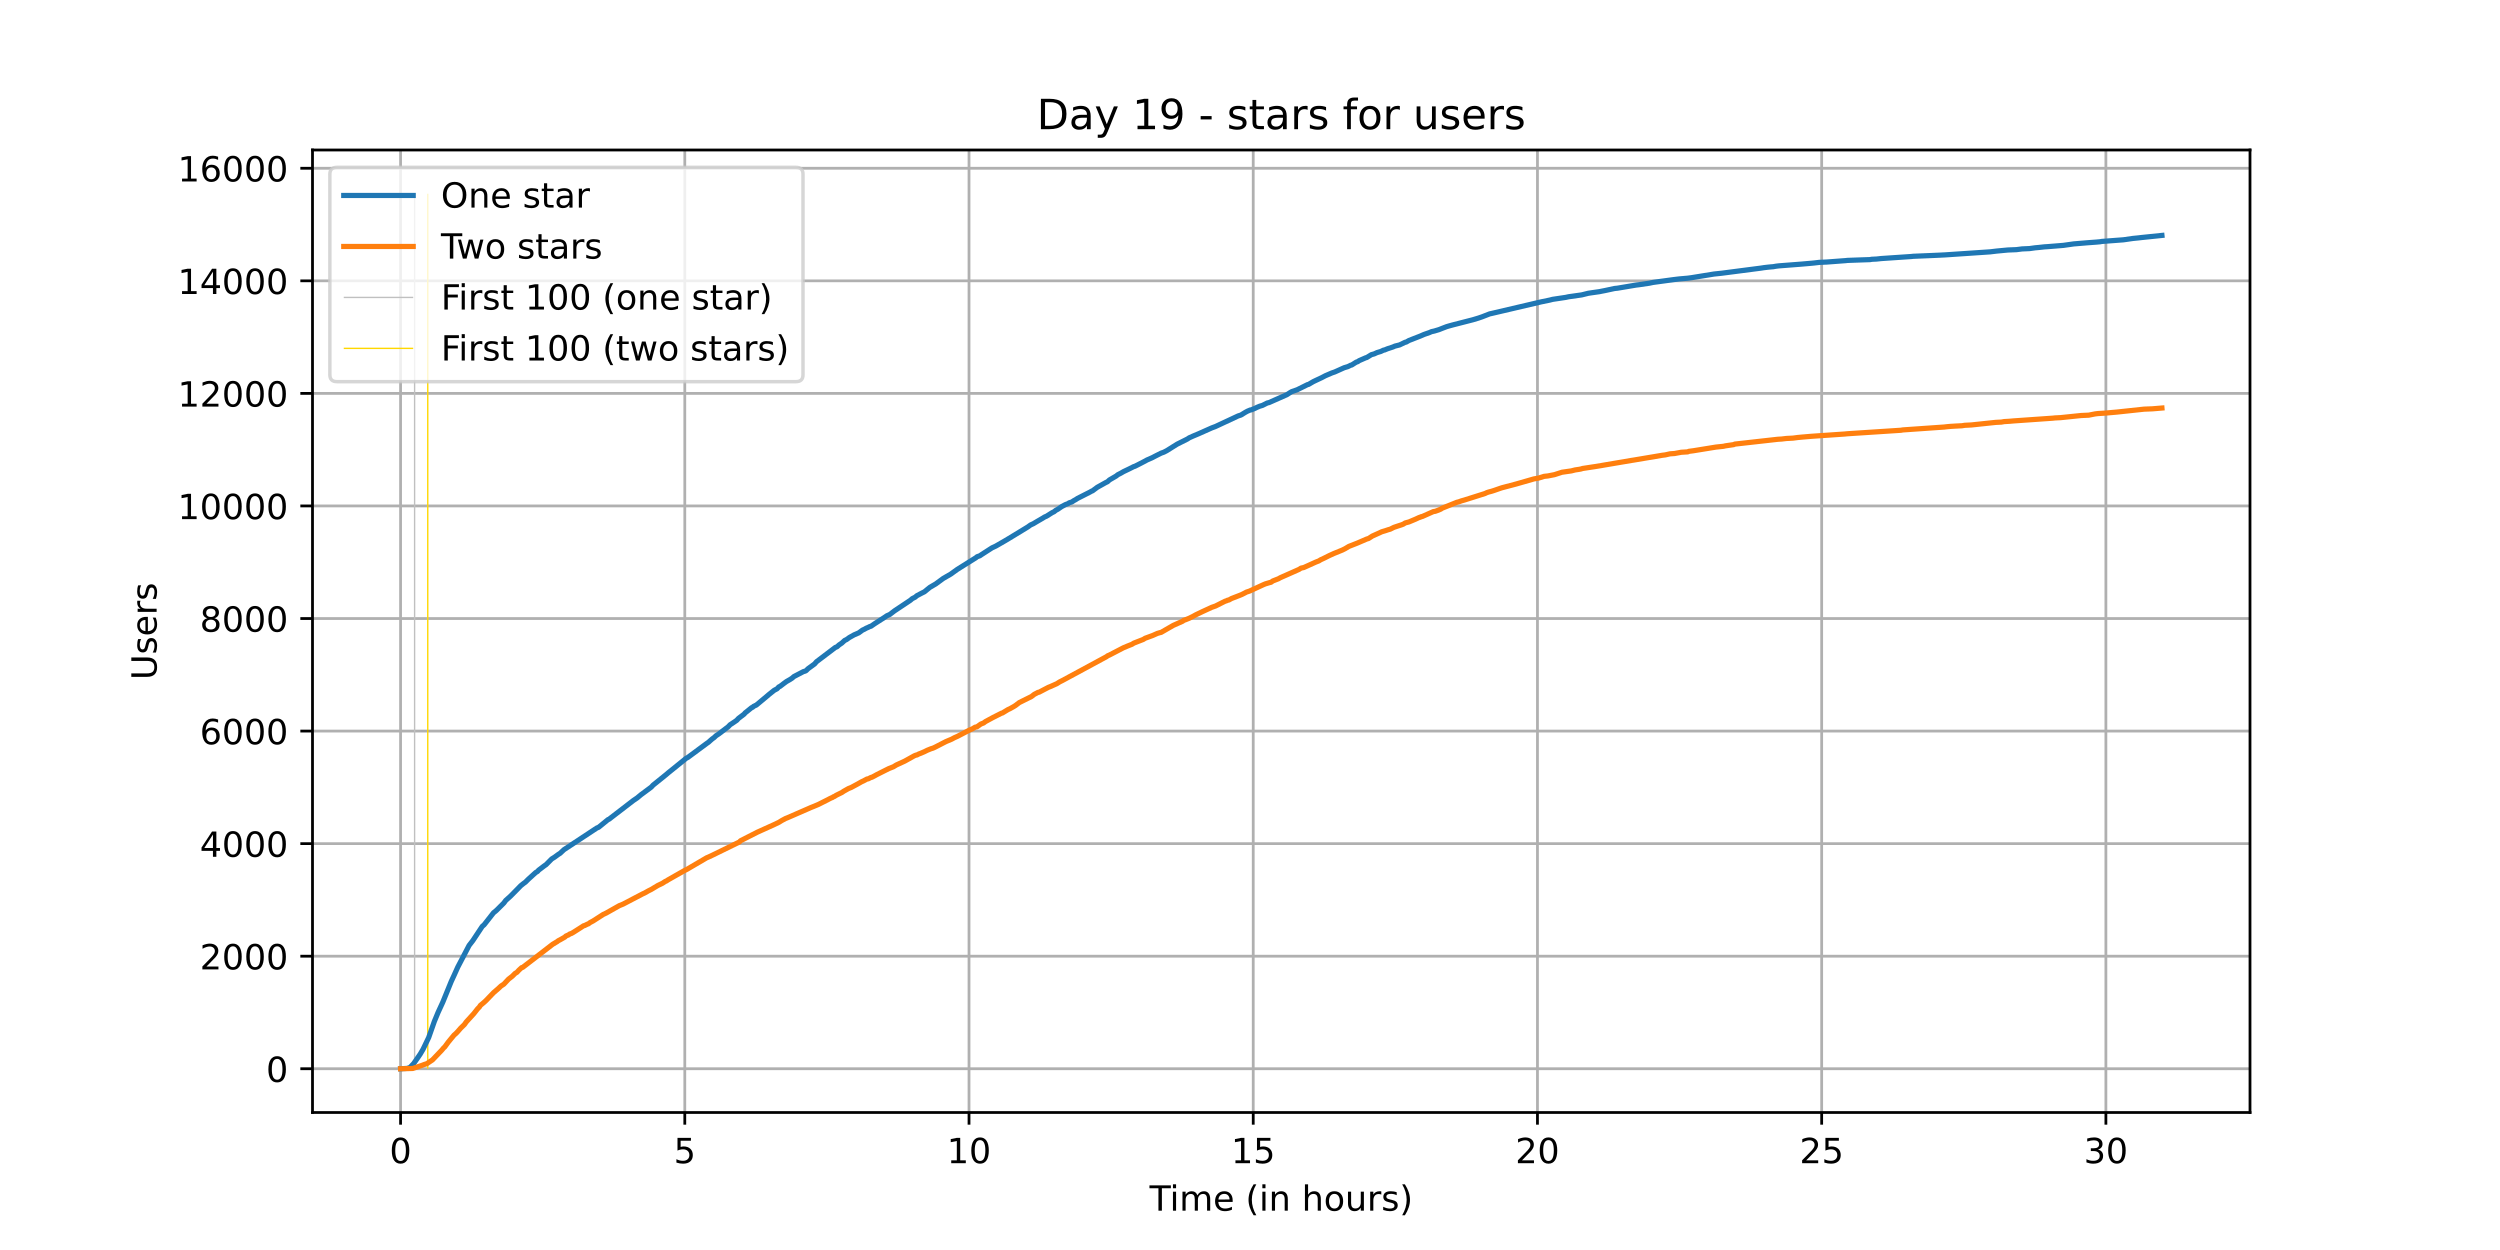 <?xml version="1.0" encoding="utf-8" standalone="no"?>
<!DOCTYPE svg PUBLIC "-//W3C//DTD SVG 1.1//EN"
  "http://www.w3.org/Graphics/SVG/1.1/DTD/svg11.dtd">
<!-- Created with matplotlib (https://matplotlib.org/) -->
<svg height="360pt" version="1.1" viewBox="0 0 720 360" width="720pt" xmlns="http://www.w3.org/2000/svg" xmlns:xlink="http://www.w3.org/1999/xlink">
 <defs>
  <style type="text/css">*{stroke-linecap:butt;stroke-linejoin:round;}</style>
 </defs>
 <g id="figure_1">
  <g id="patch_1">
   <path d="M 0 360 
L 720 360 
L 720 0 
L 0 0 
z
" style="fill:#ffffff;"/>
  </g>
  <g id="axes_1">
   <g id="patch_2">
    <path d="M 90 320.4 
L 648 320.4 
L 648 43.2 
L 90 43.2 
z
" style="fill:#ffffff;"/>
   </g>
   <g id="matplotlib.axis_1">
    <g id="xtick_1">
     <g id="line2d_1">
      <path clip-path="url(#pe8fd0c03c3)" d="M 115.364 320.4 
L 115.364 43.2 
" style="fill:none;stroke:#b0b0b0;stroke-linecap:square;stroke-width:0.8;"/>
     </g>
     <g id="line2d_2">
      <defs>
       <path d="M 0 0 
L 0 3.5 
" id="m4f88870e06" style="stroke:#000000;stroke-width:0.8;"/>
      </defs>
      <g>
       <use style="stroke:#000000;stroke-width:0.8;" x="115.364" xlink:href="#m4f88870e06" y="320.4"/>
      </g>
     </g>
     <g id="text_1">
      <!-- 0 -->
      <g transform="translate(112.182 334.998)scale(0.1 -0.1)">
       <defs>
        <path d="M 31.781 66.406 
Q 24.172 66.406 20.328 58.906 
Q 16.5 51.422 16.5 36.375 
Q 16.5 21.391 20.328 13.891 
Q 24.172 6.391 31.781 6.391 
Q 39.453 6.391 43.281 13.891 
Q 47.125 21.391 47.125 36.375 
Q 47.125 51.422 43.281 58.906 
Q 39.453 66.406 31.781 66.406 
z
M 31.781 74.219 
Q 44.047 74.219 50.516 64.516 
Q 56.984 54.828 56.984 36.375 
Q 56.984 17.969 50.516 8.266 
Q 44.047 -1.422 31.781 -1.422 
Q 19.531 -1.422 13.062 8.266 
Q 6.594 17.969 6.594 36.375 
Q 6.594 54.828 13.062 64.516 
Q 19.531 74.219 31.781 74.219 
z
" id="DejaVuSans-48"/>
       </defs>
       <use xlink:href="#DejaVuSans-48"/>
      </g>
     </g>
    </g>
    <g id="xtick_2">
     <g id="line2d_3">
      <path clip-path="url(#pe8fd0c03c3)" d="M 197.219 320.4 
L 197.219 43.2 
" style="fill:none;stroke:#b0b0b0;stroke-linecap:square;stroke-width:0.8;"/>
     </g>
     <g id="line2d_4">
      <g>
       <use style="stroke:#000000;stroke-width:0.8;" x="197.219" xlink:href="#m4f88870e06" y="320.4"/>
      </g>
     </g>
     <g id="text_2">
      <!-- 5 -->
      <g transform="translate(194.038 334.998)scale(0.1 -0.1)">
       <defs>
        <path d="M 10.797 72.906 
L 49.516 72.906 
L 49.516 64.594 
L 19.828 64.594 
L 19.828 46.734 
Q 21.969 47.469 24.109 47.828 
Q 26.266 48.188 28.422 48.188 
Q 40.625 48.188 47.75 41.5 
Q 54.891 34.812 54.891 23.391 
Q 54.891 11.625 47.562 5.094 
Q 40.234 -1.422 26.906 -1.422 
Q 22.312 -1.422 17.547 -0.641 
Q 12.797 0.141 7.719 1.703 
L 7.719 11.625 
Q 12.109 9.234 16.797 8.062 
Q 21.484 6.891 26.703 6.891 
Q 35.156 6.891 40.078 11.328 
Q 45.016 15.766 45.016 23.391 
Q 45.016 31 40.078 35.438 
Q 35.156 39.891 26.703 39.891 
Q 22.75 39.891 18.812 39.016 
Q 14.891 38.141 10.797 36.281 
z
" id="DejaVuSans-53"/>
       </defs>
       <use xlink:href="#DejaVuSans-53"/>
      </g>
     </g>
    </g>
    <g id="xtick_3">
     <g id="line2d_5">
      <path clip-path="url(#pe8fd0c03c3)" d="M 279.075 320.4 
L 279.075 43.2 
" style="fill:none;stroke:#b0b0b0;stroke-linecap:square;stroke-width:0.8;"/>
     </g>
     <g id="line2d_6">
      <g>
       <use style="stroke:#000000;stroke-width:0.8;" x="279.075" xlink:href="#m4f88870e06" y="320.4"/>
      </g>
     </g>
     <g id="text_3">
      <!-- 10 -->
      <g transform="translate(272.712 334.998)scale(0.1 -0.1)">
       <defs>
        <path d="M 12.406 8.297 
L 28.516 8.297 
L 28.516 63.922 
L 10.984 60.406 
L 10.984 69.391 
L 28.422 72.906 
L 38.281 72.906 
L 38.281 8.297 
L 54.391 8.297 
L 54.391 0 
L 12.406 0 
z
" id="DejaVuSans-49"/>
       </defs>
       <use xlink:href="#DejaVuSans-49"/>
       <use x="63.623" xlink:href="#DejaVuSans-48"/>
      </g>
     </g>
    </g>
    <g id="xtick_4">
     <g id="line2d_7">
      <path clip-path="url(#pe8fd0c03c3)" d="M 360.93 320.4 
L 360.93 43.2 
" style="fill:none;stroke:#b0b0b0;stroke-linecap:square;stroke-width:0.8;"/>
     </g>
     <g id="line2d_8">
      <g>
       <use style="stroke:#000000;stroke-width:0.8;" x="360.93" xlink:href="#m4f88870e06" y="320.4"/>
      </g>
     </g>
     <g id="text_4">
      <!-- 15 -->
      <g transform="translate(354.568 334.998)scale(0.1 -0.1)">
       <use xlink:href="#DejaVuSans-49"/>
       <use x="63.623" xlink:href="#DejaVuSans-53"/>
      </g>
     </g>
    </g>
    <g id="xtick_5">
     <g id="line2d_9">
      <path clip-path="url(#pe8fd0c03c3)" d="M 442.786 320.4 
L 442.786 43.2 
" style="fill:none;stroke:#b0b0b0;stroke-linecap:square;stroke-width:0.8;"/>
     </g>
     <g id="line2d_10">
      <g>
       <use style="stroke:#000000;stroke-width:0.8;" x="442.786" xlink:href="#m4f88870e06" y="320.4"/>
      </g>
     </g>
     <g id="text_5">
      <!-- 20 -->
      <g transform="translate(436.423 334.998)scale(0.1 -0.1)">
       <defs>
        <path d="M 19.188 8.297 
L 53.609 8.297 
L 53.609 0 
L 7.328 0 
L 7.328 8.297 
Q 12.938 14.109 22.625 23.891 
Q 32.328 33.688 34.812 36.531 
Q 39.547 41.844 41.422 45.531 
Q 43.312 49.219 43.312 52.781 
Q 43.312 58.594 39.234 62.25 
Q 35.156 65.922 28.609 65.922 
Q 23.969 65.922 18.812 64.312 
Q 13.672 62.703 7.812 59.422 
L 7.812 69.391 
Q 13.766 71.781 18.938 73 
Q 24.125 74.219 28.422 74.219 
Q 39.75 74.219 46.484 68.547 
Q 53.219 62.891 53.219 53.422 
Q 53.219 48.922 51.531 44.891 
Q 49.859 40.875 45.406 35.406 
Q 44.188 33.984 37.641 27.219 
Q 31.109 20.453 19.188 8.297 
z
" id="DejaVuSans-50"/>
       </defs>
       <use xlink:href="#DejaVuSans-50"/>
       <use x="63.623" xlink:href="#DejaVuSans-48"/>
      </g>
     </g>
    </g>
    <g id="xtick_6">
     <g id="line2d_11">
      <path clip-path="url(#pe8fd0c03c3)" d="M 524.642 320.4 
L 524.642 43.2 
" style="fill:none;stroke:#b0b0b0;stroke-linecap:square;stroke-width:0.8;"/>
     </g>
     <g id="line2d_12">
      <g>
       <use style="stroke:#000000;stroke-width:0.8;" x="524.642" xlink:href="#m4f88870e06" y="320.4"/>
      </g>
     </g>
     <g id="text_6">
      <!-- 25 -->
      <g transform="translate(518.279 334.998)scale(0.1 -0.1)">
       <use xlink:href="#DejaVuSans-50"/>
       <use x="63.623" xlink:href="#DejaVuSans-53"/>
      </g>
     </g>
    </g>
    <g id="xtick_7">
     <g id="line2d_13">
      <path clip-path="url(#pe8fd0c03c3)" d="M 606.497 320.4 
L 606.497 43.2 
" style="fill:none;stroke:#b0b0b0;stroke-linecap:square;stroke-width:0.8;"/>
     </g>
     <g id="line2d_14">
      <g>
       <use style="stroke:#000000;stroke-width:0.8;" x="606.497" xlink:href="#m4f88870e06" y="320.4"/>
      </g>
     </g>
     <g id="text_7">
      <!-- 30 -->
      <g transform="translate(600.135 334.998)scale(0.1 -0.1)">
       <defs>
        <path d="M 40.578 39.312 
Q 47.656 37.797 51.625 33 
Q 55.609 28.219 55.609 21.188 
Q 55.609 10.406 48.188 4.484 
Q 40.766 -1.422 27.094 -1.422 
Q 22.516 -1.422 17.656 -0.516 
Q 12.797 0.391 7.625 2.203 
L 7.625 11.719 
Q 11.719 9.328 16.594 8.109 
Q 21.484 6.891 26.812 6.891 
Q 36.078 6.891 40.938 10.547 
Q 45.797 14.203 45.797 21.188 
Q 45.797 27.641 41.281 31.266 
Q 36.766 34.906 28.719 34.906 
L 20.219 34.906 
L 20.219 43.016 
L 29.109 43.016 
Q 36.375 43.016 40.234 45.922 
Q 44.094 48.828 44.094 54.297 
Q 44.094 59.906 40.109 62.906 
Q 36.141 65.922 28.719 65.922 
Q 24.656 65.922 20.016 65.031 
Q 15.375 64.156 9.812 62.312 
L 9.812 71.094 
Q 15.438 72.656 20.344 73.438 
Q 25.25 74.219 29.594 74.219 
Q 40.828 74.219 47.359 69.109 
Q 53.906 64.016 53.906 55.328 
Q 53.906 49.266 50.438 45.094 
Q 46.969 40.922 40.578 39.312 
z
" id="DejaVuSans-51"/>
       </defs>
       <use xlink:href="#DejaVuSans-51"/>
       <use x="63.623" xlink:href="#DejaVuSans-48"/>
      </g>
     </g>
    </g>
    <g id="text_8">
     <!-- Time (in hours) -->
     <g transform="translate(331.072 348.677)scale(0.1 -0.1)">
      <defs>
       <path d="M -0.297 72.906 
L 61.375 72.906 
L 61.375 64.594 
L 35.5 64.594 
L 35.5 0 
L 25.594 0 
L 25.594 64.594 
L -0.297 64.594 
z
" id="DejaVuSans-84"/>
       <path d="M 9.422 54.688 
L 18.406 54.688 
L 18.406 0 
L 9.422 0 
z
M 9.422 75.984 
L 18.406 75.984 
L 18.406 64.594 
L 9.422 64.594 
z
" id="DejaVuSans-105"/>
       <path d="M 52 44.188 
Q 55.375 50.25 60.062 53.125 
Q 64.75 56 71.094 56 
Q 79.641 56 84.281 50.016 
Q 88.922 44.047 88.922 33.016 
L 88.922 0 
L 79.891 0 
L 79.891 32.719 
Q 79.891 40.578 77.094 44.375 
Q 74.312 48.188 68.609 48.188 
Q 61.625 48.188 57.562 43.547 
Q 53.516 38.922 53.516 30.906 
L 53.516 0 
L 44.484 0 
L 44.484 32.719 
Q 44.484 40.625 41.703 44.406 
Q 38.922 48.188 33.109 48.188 
Q 26.219 48.188 22.156 43.531 
Q 18.109 38.875 18.109 30.906 
L 18.109 0 
L 9.078 0 
L 9.078 54.688 
L 18.109 54.688 
L 18.109 46.188 
Q 21.188 51.219 25.484 53.609 
Q 29.781 56 35.688 56 
Q 41.656 56 45.828 52.969 
Q 50 49.953 52 44.188 
z
" id="DejaVuSans-109"/>
       <path d="M 56.203 29.594 
L 56.203 25.203 
L 14.891 25.203 
Q 15.484 15.922 20.484 11.062 
Q 25.484 6.203 34.422 6.203 
Q 39.594 6.203 44.453 7.469 
Q 49.312 8.734 54.109 11.281 
L 54.109 2.781 
Q 49.266 0.734 44.188 -0.344 
Q 39.109 -1.422 33.891 -1.422 
Q 20.797 -1.422 13.156 6.188 
Q 5.516 13.812 5.516 26.812 
Q 5.516 40.234 12.766 48.109 
Q 20.016 56 32.328 56 
Q 43.359 56 49.781 48.891 
Q 56.203 41.797 56.203 29.594 
z
M 47.219 32.234 
Q 47.125 39.594 43.094 43.984 
Q 39.062 48.391 32.422 48.391 
Q 24.906 48.391 20.391 44.141 
Q 15.875 39.891 15.188 32.172 
z
" id="DejaVuSans-101"/>
       <path id="DejaVuSans-32"/>
       <path d="M 31 75.875 
Q 24.469 64.656 21.281 53.656 
Q 18.109 42.672 18.109 31.391 
Q 18.109 20.125 21.312 9.062 
Q 24.516 -2 31 -13.188 
L 23.188 -13.188 
Q 15.875 -1.703 12.234 9.375 
Q 8.594 20.453 8.594 31.391 
Q 8.594 42.281 12.203 53.312 
Q 15.828 64.359 23.188 75.875 
z
" id="DejaVuSans-40"/>
       <path d="M 54.891 33.016 
L 54.891 0 
L 45.906 0 
L 45.906 32.719 
Q 45.906 40.484 42.875 44.328 
Q 39.844 48.188 33.797 48.188 
Q 26.516 48.188 22.312 43.547 
Q 18.109 38.922 18.109 30.906 
L 18.109 0 
L 9.078 0 
L 9.078 54.688 
L 18.109 54.688 
L 18.109 46.188 
Q 21.344 51.125 25.703 53.562 
Q 30.078 56 35.797 56 
Q 45.219 56 50.047 50.172 
Q 54.891 44.344 54.891 33.016 
z
" id="DejaVuSans-110"/>
       <path d="M 54.891 33.016 
L 54.891 0 
L 45.906 0 
L 45.906 32.719 
Q 45.906 40.484 42.875 44.328 
Q 39.844 48.188 33.797 48.188 
Q 26.516 48.188 22.312 43.547 
Q 18.109 38.922 18.109 30.906 
L 18.109 0 
L 9.078 0 
L 9.078 75.984 
L 18.109 75.984 
L 18.109 46.188 
Q 21.344 51.125 25.703 53.562 
Q 30.078 56 35.797 56 
Q 45.219 56 50.047 50.172 
Q 54.891 44.344 54.891 33.016 
z
" id="DejaVuSans-104"/>
       <path d="M 30.609 48.391 
Q 23.391 48.391 19.188 42.75 
Q 14.984 37.109 14.984 27.297 
Q 14.984 17.484 19.156 11.844 
Q 23.344 6.203 30.609 6.203 
Q 37.797 6.203 41.984 11.859 
Q 46.188 17.531 46.188 27.297 
Q 46.188 37.016 41.984 42.703 
Q 37.797 48.391 30.609 48.391 
z
M 30.609 56 
Q 42.328 56 49.016 48.375 
Q 55.719 40.766 55.719 27.297 
Q 55.719 13.875 49.016 6.219 
Q 42.328 -1.422 30.609 -1.422 
Q 18.844 -1.422 12.172 6.219 
Q 5.516 13.875 5.516 27.297 
Q 5.516 40.766 12.172 48.375 
Q 18.844 56 30.609 56 
z
" id="DejaVuSans-111"/>
       <path d="M 8.5 21.578 
L 8.5 54.688 
L 17.484 54.688 
L 17.484 21.922 
Q 17.484 14.156 20.5 10.266 
Q 23.531 6.391 29.594 6.391 
Q 36.859 6.391 41.078 11.031 
Q 45.312 15.672 45.312 23.688 
L 45.312 54.688 
L 54.297 54.688 
L 54.297 0 
L 45.312 0 
L 45.312 8.406 
Q 42.047 3.422 37.719 1 
Q 33.406 -1.422 27.688 -1.422 
Q 18.266 -1.422 13.375 4.438 
Q 8.5 10.297 8.5 21.578 
z
M 31.109 56 
z
" id="DejaVuSans-117"/>
       <path d="M 41.109 46.297 
Q 39.594 47.172 37.812 47.578 
Q 36.031 48 33.891 48 
Q 26.266 48 22.188 43.047 
Q 18.109 38.094 18.109 28.812 
L 18.109 0 
L 9.078 0 
L 9.078 54.688 
L 18.109 54.688 
L 18.109 46.188 
Q 20.953 51.172 25.484 53.578 
Q 30.031 56 36.531 56 
Q 37.453 56 38.578 55.875 
Q 39.703 55.766 41.062 55.516 
z
" id="DejaVuSans-114"/>
       <path d="M 44.281 53.078 
L 44.281 44.578 
Q 40.484 46.531 36.375 47.5 
Q 32.281 48.484 27.875 48.484 
Q 21.188 48.484 17.844 46.438 
Q 14.5 44.391 14.5 40.281 
Q 14.5 37.156 16.891 35.375 
Q 19.281 33.594 26.516 31.984 
L 29.594 31.297 
Q 39.156 29.25 43.188 25.516 
Q 47.219 21.781 47.219 15.094 
Q 47.219 7.469 41.188 3.016 
Q 35.156 -1.422 24.609 -1.422 
Q 20.219 -1.422 15.453 -0.562 
Q 10.688 0.297 5.422 2 
L 5.422 11.281 
Q 10.406 8.688 15.234 7.391 
Q 20.062 6.109 24.812 6.109 
Q 31.156 6.109 34.562 8.281 
Q 37.984 10.453 37.984 14.406 
Q 37.984 18.062 35.516 20.016 
Q 33.062 21.969 24.703 23.781 
L 21.578 24.516 
Q 13.234 26.266 9.516 29.906 
Q 5.812 33.547 5.812 39.891 
Q 5.812 47.609 11.281 51.797 
Q 16.75 56 26.812 56 
Q 31.781 56 36.172 55.266 
Q 40.578 54.547 44.281 53.078 
z
" id="DejaVuSans-115"/>
       <path d="M 8.016 75.875 
L 15.828 75.875 
Q 23.141 64.359 26.781 53.312 
Q 30.422 42.281 30.422 31.391 
Q 30.422 20.453 26.781 9.375 
Q 23.141 -1.703 15.828 -13.188 
L 8.016 -13.188 
Q 14.5 -2 17.703 9.062 
Q 20.906 20.125 20.906 31.391 
Q 20.906 42.672 17.703 53.656 
Q 14.5 64.656 8.016 75.875 
z
" id="DejaVuSans-41"/>
      </defs>
      <use xlink:href="#DejaVuSans-84"/>
      <use x="57.959" xlink:href="#DejaVuSans-105"/>
      <use x="85.742" xlink:href="#DejaVuSans-109"/>
      <use x="183.154" xlink:href="#DejaVuSans-101"/>
      <use x="244.678" xlink:href="#DejaVuSans-32"/>
      <use x="276.465" xlink:href="#DejaVuSans-40"/>
      <use x="315.479" xlink:href="#DejaVuSans-105"/>
      <use x="343.262" xlink:href="#DejaVuSans-110"/>
      <use x="406.641" xlink:href="#DejaVuSans-32"/>
      <use x="438.428" xlink:href="#DejaVuSans-104"/>
      <use x="501.807" xlink:href="#DejaVuSans-111"/>
      <use x="562.988" xlink:href="#DejaVuSans-117"/>
      <use x="626.367" xlink:href="#DejaVuSans-114"/>
      <use x="667.48" xlink:href="#DejaVuSans-115"/>
      <use x="719.58" xlink:href="#DejaVuSans-41"/>
     </g>
    </g>
   </g>
   <g id="matplotlib.axis_2">
    <g id="ytick_1">
     <g id="line2d_15">
      <path clip-path="url(#pe8fd0c03c3)" d="M 90 307.8 
L 648 307.8 
" style="fill:none;stroke:#b0b0b0;stroke-linecap:square;stroke-width:0.8;"/>
     </g>
     <g id="line2d_16">
      <defs>
       <path d="M 0 0 
L -3.5 0 
" id="m0a347d2024" style="stroke:#000000;stroke-width:0.8;"/>
      </defs>
      <g>
       <use style="stroke:#000000;stroke-width:0.8;" x="90" xlink:href="#m0a347d2024" y="307.8"/>
      </g>
     </g>
     <g id="text_9">
      <!-- 0 -->
      <g transform="translate(76.638 311.599)scale(0.1 -0.1)">
       <use xlink:href="#DejaVuSans-48"/>
      </g>
     </g>
    </g>
    <g id="ytick_2">
     <g id="line2d_17">
      <path clip-path="url(#pe8fd0c03c3)" d="M 90 275.383 
L 648 275.383 
" style="fill:none;stroke:#b0b0b0;stroke-linecap:square;stroke-width:0.8;"/>
     </g>
     <g id="line2d_18">
      <g>
       <use style="stroke:#000000;stroke-width:0.8;" x="90" xlink:href="#m0a347d2024" y="275.383"/>
      </g>
     </g>
     <g id="text_10">
      <!-- 2000 -->
      <g transform="translate(57.55 279.182)scale(0.1 -0.1)">
       <use xlink:href="#DejaVuSans-50"/>
       <use x="63.623" xlink:href="#DejaVuSans-48"/>
       <use x="127.246" xlink:href="#DejaVuSans-48"/>
       <use x="190.869" xlink:href="#DejaVuSans-48"/>
      </g>
     </g>
    </g>
    <g id="ytick_3">
     <g id="line2d_19">
      <path clip-path="url(#pe8fd0c03c3)" d="M 90 242.966 
L 648 242.966 
" style="fill:none;stroke:#b0b0b0;stroke-linecap:square;stroke-width:0.8;"/>
     </g>
     <g id="line2d_20">
      <g>
       <use style="stroke:#000000;stroke-width:0.8;" x="90" xlink:href="#m0a347d2024" y="242.966"/>
      </g>
     </g>
     <g id="text_11">
      <!-- 4000 -->
      <g transform="translate(57.55 246.765)scale(0.1 -0.1)">
       <defs>
        <path d="M 37.797 64.312 
L 12.891 25.391 
L 37.797 25.391 
z
M 35.203 72.906 
L 47.609 72.906 
L 47.609 25.391 
L 58.016 25.391 
L 58.016 17.188 
L 47.609 17.188 
L 47.609 0 
L 37.797 0 
L 37.797 17.188 
L 4.891 17.188 
L 4.891 26.703 
z
" id="DejaVuSans-52"/>
       </defs>
       <use xlink:href="#DejaVuSans-52"/>
       <use x="63.623" xlink:href="#DejaVuSans-48"/>
       <use x="127.246" xlink:href="#DejaVuSans-48"/>
       <use x="190.869" xlink:href="#DejaVuSans-48"/>
      </g>
     </g>
    </g>
    <g id="ytick_4">
     <g id="line2d_21">
      <path clip-path="url(#pe8fd0c03c3)" d="M 90 210.549 
L 648 210.549 
" style="fill:none;stroke:#b0b0b0;stroke-linecap:square;stroke-width:0.8;"/>
     </g>
     <g id="line2d_22">
      <g>
       <use style="stroke:#000000;stroke-width:0.8;" x="90" xlink:href="#m0a347d2024" y="210.549"/>
      </g>
     </g>
     <g id="text_12">
      <!-- 6000 -->
      <g transform="translate(57.55 214.348)scale(0.1 -0.1)">
       <defs>
        <path d="M 33.016 40.375 
Q 26.375 40.375 22.484 35.828 
Q 18.609 31.297 18.609 23.391 
Q 18.609 15.531 22.484 10.953 
Q 26.375 6.391 33.016 6.391 
Q 39.656 6.391 43.531 10.953 
Q 47.406 15.531 47.406 23.391 
Q 47.406 31.297 43.531 35.828 
Q 39.656 40.375 33.016 40.375 
z
M 52.594 71.297 
L 52.594 62.312 
Q 48.875 64.062 45.094 64.984 
Q 41.312 65.922 37.594 65.922 
Q 27.828 65.922 22.672 59.328 
Q 17.531 52.734 16.797 39.406 
Q 19.672 43.656 24.016 45.922 
Q 28.375 48.188 33.594 48.188 
Q 44.578 48.188 50.953 41.516 
Q 57.328 34.859 57.328 23.391 
Q 57.328 12.156 50.688 5.359 
Q 44.047 -1.422 33.016 -1.422 
Q 20.359 -1.422 13.672 8.266 
Q 6.984 17.969 6.984 36.375 
Q 6.984 53.656 15.188 63.938 
Q 23.391 74.219 37.203 74.219 
Q 40.922 74.219 44.703 73.484 
Q 48.484 72.75 52.594 71.297 
z
" id="DejaVuSans-54"/>
       </defs>
       <use xlink:href="#DejaVuSans-54"/>
       <use x="63.623" xlink:href="#DejaVuSans-48"/>
       <use x="127.246" xlink:href="#DejaVuSans-48"/>
       <use x="190.869" xlink:href="#DejaVuSans-48"/>
      </g>
     </g>
    </g>
    <g id="ytick_5">
     <g id="line2d_23">
      <path clip-path="url(#pe8fd0c03c3)" d="M 90 178.132 
L 648 178.132 
" style="fill:none;stroke:#b0b0b0;stroke-linecap:square;stroke-width:0.8;"/>
     </g>
     <g id="line2d_24">
      <g>
       <use style="stroke:#000000;stroke-width:0.8;" x="90" xlink:href="#m0a347d2024" y="178.132"/>
      </g>
     </g>
     <g id="text_13">
      <!-- 8000 -->
      <g transform="translate(57.55 181.931)scale(0.1 -0.1)">
       <defs>
        <path d="M 31.781 34.625 
Q 24.75 34.625 20.719 30.859 
Q 16.703 27.094 16.703 20.516 
Q 16.703 13.922 20.719 10.156 
Q 24.75 6.391 31.781 6.391 
Q 38.812 6.391 42.859 10.172 
Q 46.922 13.969 46.922 20.516 
Q 46.922 27.094 42.891 30.859 
Q 38.875 34.625 31.781 34.625 
z
M 21.922 38.812 
Q 15.578 40.375 12.031 44.719 
Q 8.5 49.078 8.5 55.328 
Q 8.5 64.062 14.719 69.141 
Q 20.953 74.219 31.781 74.219 
Q 42.672 74.219 48.875 69.141 
Q 55.078 64.062 55.078 55.328 
Q 55.078 49.078 51.531 44.719 
Q 48 40.375 41.703 38.812 
Q 48.828 37.156 52.797 32.312 
Q 56.781 27.484 56.781 20.516 
Q 56.781 9.906 50.312 4.234 
Q 43.844 -1.422 31.781 -1.422 
Q 19.734 -1.422 13.25 4.234 
Q 6.781 9.906 6.781 20.516 
Q 6.781 27.484 10.781 32.312 
Q 14.797 37.156 21.922 38.812 
z
M 18.312 54.391 
Q 18.312 48.734 21.844 45.562 
Q 25.391 42.391 31.781 42.391 
Q 38.141 42.391 41.719 45.562 
Q 45.312 48.734 45.312 54.391 
Q 45.312 60.062 41.719 63.234 
Q 38.141 66.406 31.781 66.406 
Q 25.391 66.406 21.844 63.234 
Q 18.312 60.062 18.312 54.391 
z
" id="DejaVuSans-56"/>
       </defs>
       <use xlink:href="#DejaVuSans-56"/>
       <use x="63.623" xlink:href="#DejaVuSans-48"/>
       <use x="127.246" xlink:href="#DejaVuSans-48"/>
       <use x="190.869" xlink:href="#DejaVuSans-48"/>
      </g>
     </g>
    </g>
    <g id="ytick_6">
     <g id="line2d_25">
      <path clip-path="url(#pe8fd0c03c3)" d="M 90 145.714 
L 648 145.714 
" style="fill:none;stroke:#b0b0b0;stroke-linecap:square;stroke-width:0.8;"/>
     </g>
     <g id="line2d_26">
      <g>
       <use style="stroke:#000000;stroke-width:0.8;" x="90" xlink:href="#m0a347d2024" y="145.714"/>
      </g>
     </g>
     <g id="text_14">
      <!-- 10000 -->
      <g transform="translate(51.188 149.514)scale(0.1 -0.1)">
       <use xlink:href="#DejaVuSans-49"/>
       <use x="63.623" xlink:href="#DejaVuSans-48"/>
       <use x="127.246" xlink:href="#DejaVuSans-48"/>
       <use x="190.869" xlink:href="#DejaVuSans-48"/>
       <use x="254.492" xlink:href="#DejaVuSans-48"/>
      </g>
     </g>
    </g>
    <g id="ytick_7">
     <g id="line2d_27">
      <path clip-path="url(#pe8fd0c03c3)" d="M 90 113.297 
L 648 113.297 
" style="fill:none;stroke:#b0b0b0;stroke-linecap:square;stroke-width:0.8;"/>
     </g>
     <g id="line2d_28">
      <g>
       <use style="stroke:#000000;stroke-width:0.8;" x="90" xlink:href="#m0a347d2024" y="113.297"/>
      </g>
     </g>
     <g id="text_15">
      <!-- 12000 -->
      <g transform="translate(51.188 117.097)scale(0.1 -0.1)">
       <use xlink:href="#DejaVuSans-49"/>
       <use x="63.623" xlink:href="#DejaVuSans-50"/>
       <use x="127.246" xlink:href="#DejaVuSans-48"/>
       <use x="190.869" xlink:href="#DejaVuSans-48"/>
       <use x="254.492" xlink:href="#DejaVuSans-48"/>
      </g>
     </g>
    </g>
    <g id="ytick_8">
     <g id="line2d_29">
      <path clip-path="url(#pe8fd0c03c3)" d="M 90 80.88 
L 648 80.88 
" style="fill:none;stroke:#b0b0b0;stroke-linecap:square;stroke-width:0.8;"/>
     </g>
     <g id="line2d_30">
      <g>
       <use style="stroke:#000000;stroke-width:0.8;" x="90" xlink:href="#m0a347d2024" y="80.88"/>
      </g>
     </g>
     <g id="text_16">
      <!-- 14000 -->
      <g transform="translate(51.188 84.68)scale(0.1 -0.1)">
       <use xlink:href="#DejaVuSans-49"/>
       <use x="63.623" xlink:href="#DejaVuSans-52"/>
       <use x="127.246" xlink:href="#DejaVuSans-48"/>
       <use x="190.869" xlink:href="#DejaVuSans-48"/>
       <use x="254.492" xlink:href="#DejaVuSans-48"/>
      </g>
     </g>
    </g>
    <g id="ytick_9">
     <g id="line2d_31">
      <path clip-path="url(#pe8fd0c03c3)" d="M 90 48.463 
L 648 48.463 
" style="fill:none;stroke:#b0b0b0;stroke-linecap:square;stroke-width:0.8;"/>
     </g>
     <g id="line2d_32">
      <g>
       <use style="stroke:#000000;stroke-width:0.8;" x="90" xlink:href="#m0a347d2024" y="48.463"/>
      </g>
     </g>
     <g id="text_17">
      <!-- 16000 -->
      <g transform="translate(51.188 52.262)scale(0.1 -0.1)">
       <use xlink:href="#DejaVuSans-49"/>
       <use x="63.623" xlink:href="#DejaVuSans-54"/>
       <use x="127.246" xlink:href="#DejaVuSans-48"/>
       <use x="190.869" xlink:href="#DejaVuSans-48"/>
       <use x="254.492" xlink:href="#DejaVuSans-48"/>
      </g>
     </g>
    </g>
    <g id="text_18">
     <!-- Users -->
     <g transform="translate(45.108 195.801)rotate(-90)scale(0.1 -0.1)">
      <defs>
       <path d="M 8.688 72.906 
L 18.609 72.906 
L 18.609 28.609 
Q 18.609 16.891 22.844 11.734 
Q 27.094 6.594 36.625 6.594 
Q 46.094 6.594 50.344 11.734 
Q 54.594 16.891 54.594 28.609 
L 54.594 72.906 
L 64.5 72.906 
L 64.5 27.391 
Q 64.5 13.141 57.438 5.859 
Q 50.391 -1.422 36.625 -1.422 
Q 22.797 -1.422 15.734 5.859 
Q 8.688 13.141 8.688 27.391 
z
" id="DejaVuSans-85"/>
      </defs>
      <use xlink:href="#DejaVuSans-85"/>
      <use x="73.193" xlink:href="#DejaVuSans-115"/>
      <use x="125.293" xlink:href="#DejaVuSans-101"/>
      <use x="186.816" xlink:href="#DejaVuSans-114"/>
      <use x="227.93" xlink:href="#DejaVuSans-115"/>
     </g>
    </g>
   </g>
   <g id="LineCollection_1">
    <path clip-path="url(#pe8fd0c03c3)" d="M 119.406 307.8 
L 119.406 55.8 
" style="fill:none;stroke:#c0c0c0;stroke-width:0.4;"/>
   </g>
   <g id="LineCollection_2">
    <path clip-path="url(#pe8fd0c03c3)" d="M 123.194 307.8 
L 123.194 55.8 
" style="fill:none;stroke:#ffd700;stroke-width:0.4;"/>
   </g>
   <g id="line2d_33">
    <path clip-path="url(#pe8fd0c03c3)" d="M 115.364 307.8 
L 117.242 307.703 
L 118.056 307.443 
L 119.138 306.309 
L 120.489 304.364 
L 121.03 303.57 
L 121.839 302.192 
L 123.463 298.804 
L 125.086 294.185 
L 126.173 291.559 
L 127.524 288.625 
L 129.957 282.661 
L 130.766 280.91 
L 131.848 278.511 
L 135.1 272.287 
L 136.178 270.893 
L 138.883 266.809 
L 139.425 266.339 
L 142.13 262.886 
L 142.94 262.222 
L 145.105 260.066 
L 145.641 259.336 
L 146.996 258.121 
L 149.156 255.933 
L 149.97 255.09 
L 150.78 254.441 
L 151.321 254.052 
L 152.13 253.242 
L 153.754 251.767 
L 154.295 251.281 
L 154.836 250.957 
L 155.105 250.616 
L 155.646 250.211 
L 156.728 249.384 
L 157.269 249.012 
L 158.893 247.375 
L 159.702 246.872 
L 160.784 246.078 
L 161.326 245.737 
L 162.408 244.716 
L 171.871 238.476 
L 172.412 238.249 
L 175.114 236.045 
L 175.387 235.947 
L 175.928 235.526 
L 182.417 230.534 
L 183.499 229.804 
L 184.582 228.897 
L 185.659 228.103 
L 187.556 226.692 
L 188.097 226.109 
L 191.88 223.062 
L 192.422 222.592 
L 197.019 218.88 
L 197.56 218.426 
L 198.101 218.134 
L 203.508 214.131 
L 204.05 213.758 
L 204.586 213.272 
L 205.127 212.802 
L 205.669 212.413 
L 206.21 211.894 
L 207.024 211.359 
L 209.725 209.301 
L 210.266 208.733 
L 211.348 208.02 
L 211.89 207.647 
L 212.158 207.469 
L 212.699 206.886 
L 214.322 205.654 
L 214.591 205.313 
L 215.132 204.892 
L 216.487 203.79 
L 216.755 203.709 
L 217.024 203.433 
L 217.838 203.044 
L 220.816 200.564 
L 221.358 200.094 
L 222.981 198.798 
L 223.79 198.376 
L 224.332 197.793 
L 224.6 197.712 
L 225.682 196.885 
L 226.496 196.285 
L 227.574 195.669 
L 228.115 195.313 
L 228.656 194.843 
L 231.362 193.432 
L 231.903 193.27 
L 232.172 193.125 
L 232.713 192.59 
L 234.604 191.212 
L 235.146 190.58 
L 240.553 186.479 
L 241.094 186.252 
L 241.635 185.75 
L 242.449 185.199 
L 243.258 184.453 
L 243.8 184.194 
L 244.609 183.61 
L 245.964 182.848 
L 247.315 182.265 
L 248.397 181.471 
L 248.934 181.227 
L 249.475 180.919 
L 250.016 180.693 
L 250.557 180.417 
L 250.83 180.368 
L 251.908 179.623 
L 254.614 177.888 
L 255.423 177.337 
L 256.237 176.981 
L 257.588 175.943 
L 262.185 172.88 
L 262.726 172.41 
L 263.536 172.005 
L 264.077 171.551 
L 265.428 170.838 
L 266.242 170.433 
L 267.051 169.768 
L 267.861 169.12 
L 269.484 168.18 
L 271.649 166.591 
L 273.813 165.343 
L 275.705 163.982 
L 281.112 160.594 
L 281.38 160.351 
L 282.194 160.059 
L 282.736 159.686 
L 285.71 157.774 
L 286.792 157.271 
L 289.493 155.715 
L 290.576 155.067 
L 295.987 151.776 
L 296.801 151.193 
L 297.611 150.82 
L 298.693 150.172 
L 300.312 149.232 
L 300.853 148.891 
L 301.394 148.664 
L 303.018 147.643 
L 303.559 147.384 
L 304.1 146.946 
L 304.641 146.671 
L 305.723 145.925 
L 306.806 145.342 
L 307.62 145.034 
L 307.893 144.823 
L 308.702 144.564 
L 309.243 144.191 
L 309.784 143.899 
L 310.325 143.543 
L 313.841 141.76 
L 314.382 141.452 
L 314.65 141.354 
L 316.001 140.349 
L 318.438 138.988 
L 318.975 138.729 
L 319.516 138.226 
L 321.412 137.124 
L 321.954 136.703 
L 322.763 136.297 
L 323.572 135.827 
L 325.196 135.049 
L 326.547 134.369 
L 326.819 134.304 
L 327.629 133.898 
L 329.793 132.78 
L 330.335 132.472 
L 330.876 132.245 
L 331.954 131.759 
L 332.499 131.467 
L 334.391 130.511 
L 335.2 130.219 
L 336.014 129.798 
L 338.989 127.934 
L 341.963 126.443 
L 342.504 126.086 
L 343.582 125.6 
L 345.205 124.919 
L 348.993 123.233 
L 350.075 122.828 
L 356.565 119.797 
L 357.374 119.538 
L 358.725 118.711 
L 359.266 118.419 
L 360.08 118.079 
L 360.348 118.047 
L 360.889 117.82 
L 361.431 117.609 
L 361.972 117.333 
L 362.781 116.993 
L 363.595 116.75 
L 364.946 116.069 
L 365.487 115.939 
L 370.621 113.67 
L 371.435 113.135 
L 371.976 112.811 
L 373.595 112.244 
L 376.569 110.769 
L 376.842 110.72 
L 378.197 109.926 
L 379.007 109.537 
L 380.63 108.775 
L 381.713 108.208 
L 383.604 107.397 
L 384.414 107.122 
L 387.12 105.906 
L 388.202 105.582 
L 389.011 105.177 
L 389.284 105.128 
L 390.635 104.269 
L 390.903 104.221 
L 391.444 103.864 
L 393.336 103.037 
L 393.609 102.973 
L 394.96 102.146 
L 395.774 101.919 
L 396.583 101.546 
L 397.665 101.222 
L 398.475 100.833 
L 398.748 100.801 
L 399.557 100.46 
L 401.181 99.925 
L 401.722 99.682 
L 403.072 99.342 
L 404.696 98.564 
L 404.964 98.531 
L 405.778 98.061 
L 409.021 96.797 
L 410.103 96.327 
L 411.726 95.76 
L 412.267 95.517 
L 413.077 95.338 
L 414.428 94.933 
L 415.242 94.609 
L 416.592 94.09 
L 417.133 93.928 
L 417.943 93.701 
L 418.484 93.555 
L 424.164 92.097 
L 425.787 91.61 
L 426.865 91.238 
L 429.03 90.395 
L 429.571 90.281 
L 443.9 86.926 
L 446.338 86.424 
L 447.147 86.213 
L 450.931 85.646 
L 451.745 85.467 
L 455.528 84.932 
L 457.425 84.462 
L 458.507 84.3 
L 460.667 83.992 
L 461.208 83.879 
L 462.29 83.668 
L 464.996 83.085 
L 465.806 83.004 
L 471.213 82.096 
L 472.022 81.999 
L 475.001 81.561 
L 476.078 81.334 
L 482.027 80.524 
L 483.65 80.329 
L 486.083 80.118 
L 487.165 79.973 
L 493.655 78.919 
L 495.819 78.692 
L 507.175 77.217 
L 507.989 77.087 
L 509.071 76.958 
L 509.88 76.877 
L 510.69 76.812 
L 511.504 76.666 
L 512.313 76.569 
L 518.803 76.066 
L 521.777 75.807 
L 522.586 75.726 
L 523.941 75.564 
L 526.101 75.467 
L 531.513 75.061 
L 532.054 74.997 
L 536.106 74.851 
L 538.543 74.77 
L 539.08 74.672 
L 540.435 74.608 
L 541.786 74.462 
L 550.44 73.878 
L 550.981 73.813 
L 556.388 73.586 
L 558.548 73.489 
L 560.171 73.408 
L 573.15 72.533 
L 575.046 72.306 
L 578.289 71.998 
L 580.722 71.901 
L 582.345 71.69 
L 584.51 71.593 
L 586.129 71.366 
L 587.211 71.269 
L 588.835 71.09 
L 589.644 71.042 
L 594.242 70.669 
L 597.216 70.247 
L 601.272 69.907 
L 603.705 69.729 
L 604.787 69.632 
L 605.328 69.534 
L 611.549 69.064 
L 614.255 68.675 
L 615.879 68.513 
L 616.688 68.416 
L 622.636 67.8 
L 622.636 67.8 
" style="fill:none;stroke:#1f77b4;stroke-linecap:square;stroke-width:1.5;"/>
   </g>
   <g id="line2d_34">
    <path clip-path="url(#pe8fd0c03c3)" d="M 115.364 307.8 
L 118.865 307.719 
L 121.571 306.811 
L 122.112 306.601 
L 122.922 306.341 
L 124.545 305.255 
L 127.251 302.419 
L 127.792 301.77 
L 128.065 301.543 
L 129.147 300.069 
L 130.766 298.107 
L 131.307 297.637 
L 131.848 297.07 
L 132.658 296.13 
L 133.74 295.076 
L 134.281 294.314 
L 136.451 291.932 
L 137.533 290.554 
L 138.074 290.003 
L 138.342 289.565 
L 138.883 289.112 
L 139.425 288.658 
L 139.966 288.155 
L 142.13 285.902 
L 143.481 284.735 
L 144.29 283.973 
L 145.105 283.439 
L 146.455 281.996 
L 147.537 281.153 
L 148.347 280.343 
L 148.888 280.019 
L 149.429 279.419 
L 150.239 278.673 
L 150.512 278.625 
L 159.161 271.963 
L 160.516 271.152 
L 160.784 270.926 
L 161.326 270.65 
L 162.408 270.034 
L 162.676 269.888 
L 162.949 269.596 
L 163.49 269.353 
L 163.758 269.256 
L 164.031 269.013 
L 164.568 268.835 
L 165.109 268.527 
L 167.547 266.971 
L 168.083 266.614 
L 168.356 266.565 
L 169.165 266.16 
L 169.438 266.079 
L 169.98 265.674 
L 170.789 265.253 
L 173.763 263.34 
L 174.573 262.967 
L 177.819 261.136 
L 178.361 260.828 
L 179.443 260.39 
L 185.118 257.424 
L 185.659 257.181 
L 186.742 256.565 
L 187.556 256.16 
L 189.447 255.025 
L 190.798 254.377 
L 191.608 253.842 
L 191.88 253.744 
L 192.422 253.388 
L 197.019 250.778 
L 197.829 250.373 
L 203.508 247.05 
L 204.05 246.823 
L 205.127 246.321 
L 212.972 242.48 
L 213.24 242.155 
L 218.106 239.675 
L 222.981 237.471 
L 224.332 236.823 
L 225.141 236.32 
L 226.223 235.737 
L 226.765 235.526 
L 232.713 232.933 
L 233.522 232.576 
L 234.336 232.252 
L 235.687 231.685 
L 238.393 230.323 
L 238.934 230.031 
L 239.475 229.772 
L 239.743 229.691 
L 240.016 229.464 
L 240.284 229.399 
L 240.826 229.043 
L 241.908 228.508 
L 242.449 228.248 
L 242.99 227.876 
L 244.341 227.114 
L 245.15 226.79 
L 247.042 225.769 
L 248.124 225.153 
L 248.665 224.909 
L 249.748 224.326 
L 250.016 224.326 
L 250.83 223.905 
L 251.098 223.856 
L 251.908 223.434 
L 252.449 223.127 
L 255.964 221.36 
L 257.319 220.825 
L 258.129 220.322 
L 260.562 219.204 
L 263.268 217.697 
L 263.809 217.47 
L 264.077 217.437 
L 264.618 217.146 
L 265.159 216.951 
L 266.242 216.481 
L 267.051 216.076 
L 268.133 215.638 
L 268.675 215.476 
L 269.216 215.233 
L 272.458 213.563 
L 274.082 212.883 
L 274.891 212.445 
L 275.705 212.089 
L 279.22 210.257 
L 280.03 209.917 
L 280.839 209.43 
L 281.38 209.317 
L 282.463 208.539 
L 283.277 208.215 
L 283.818 207.809 
L 284.896 207.226 
L 285.978 206.642 
L 288.411 205.411 
L 288.684 205.346 
L 290.307 204.357 
L 290.848 204.114 
L 291.926 203.514 
L 292.467 203.174 
L 293.55 202.347 
L 297.069 200.597 
L 297.879 199.965 
L 298.42 199.689 
L 298.961 199.397 
L 299.234 199.365 
L 301.935 197.955 
L 302.476 197.744 
L 304.368 196.901 
L 305.182 196.382 
L 305.992 195.977 
L 318.707 189.105 
L 318.975 188.878 
L 319.516 188.651 
L 323.572 186.544 
L 324.114 186.333 
L 324.655 186.09 
L 326.005 185.555 
L 326.547 185.215 
L 329.252 184.161 
L 329.793 183.821 
L 331.954 183.027 
L 333.309 182.427 
L 334.118 182.184 
L 334.391 182.135 
L 337.906 180.109 
L 340.607 178.91 
L 340.88 178.683 
L 341.421 178.488 
L 342.504 178.051 
L 343.582 177.516 
L 344.396 177.062 
L 346.287 176.154 
L 348.993 174.906 
L 350.075 174.533 
L 350.617 174.258 
L 352.777 173.172 
L 353.318 172.993 
L 353.591 172.831 
L 353.859 172.831 
L 354.673 172.378 
L 357.106 171.437 
L 357.647 171.211 
L 358.457 170.805 
L 358.998 170.514 
L 359.807 170.254 
L 361.431 169.509 
L 363.864 168.39 
L 364.405 168.163 
L 365.755 167.758 
L 366.028 167.71 
L 366.569 167.32 
L 368.188 166.688 
L 368.729 166.38 
L 372.245 164.824 
L 374.136 163.982 
L 374.678 163.625 
L 375.492 163.447 
L 379.007 161.858 
L 379.816 161.55 
L 380.357 161.21 
L 381.44 160.707 
L 382.795 160.027 
L 384.146 159.411 
L 386.578 158.422 
L 387.388 158.017 
L 388.47 157.368 
L 390.903 156.412 
L 393.609 155.245 
L 394.15 155.083 
L 395.232 154.386 
L 397.393 153.414 
L 397.934 153.154 
L 399.016 152.83 
L 399.83 152.555 
L 400.371 152.409 
L 401.449 151.874 
L 402.804 151.42 
L 403.614 151.161 
L 404.155 150.95 
L 404.696 150.609 
L 405.778 150.318 
L 407.67 149.524 
L 408.752 149.021 
L 409.021 148.972 
L 409.293 148.794 
L 409.562 148.778 
L 412.809 147.335 
L 413.35 147.254 
L 413.891 147.06 
L 414.969 146.622 
L 415.242 146.411 
L 415.783 146.185 
L 419.566 144.661 
L 420.107 144.531 
L 420.917 144.24 
L 421.731 144.013 
L 427.679 142.132 
L 428.22 141.873 
L 428.761 141.695 
L 429.571 141.484 
L 430.38 141.225 
L 432.004 140.657 
L 432.545 140.479 
L 436.601 139.409 
L 441.74 137.934 
L 443.091 137.691 
L 444.714 137.189 
L 445.796 137.075 
L 446.606 136.913 
L 447.688 136.703 
L 449.848 136.006 
L 452.554 135.617 
L 453.636 135.341 
L 454.719 135.179 
L 455.26 135.082 
L 455.801 134.92 
L 459.316 134.385 
L 461.208 134.077 
L 461.749 133.98 
L 469.862 132.602 
L 470.403 132.521 
L 478.784 131.111 
L 479.594 131.013 
L 480.949 130.705 
L 482.3 130.608 
L 484.191 130.252 
L 486.083 130.138 
L 486.356 129.992 
L 487.707 129.814 
L 494.196 128.76 
L 496.36 128.533 
L 496.902 128.404 
L 499.335 128.047 
L 499.603 127.901 
L 501.499 127.691 
L 512.045 126.507 
L 513.123 126.443 
L 514.478 126.28 
L 516.37 126.183 
L 517.72 126.005 
L 519.075 125.875 
L 521.777 125.648 
L 531.24 125 
L 532.054 124.919 
L 547.466 123.914 
L 548.007 123.817 
L 559.903 122.99 
L 560.713 122.893 
L 561.795 122.796 
L 563.146 122.715 
L 565.042 122.617 
L 565.851 122.488 
L 567.743 122.39 
L 574.774 121.645 
L 576.397 121.564 
L 577.207 121.418 
L 578.83 121.321 
L 579.912 121.223 
L 591.267 120.429 
L 591.809 120.364 
L 593.432 120.283 
L 599.38 119.667 
L 601.545 119.57 
L 603.437 119.197 
L 604.246 119.1 
L 606.138 118.987 
L 609.653 118.679 
L 617.498 117.836 
L 619.935 117.739 
L 622.636 117.512 
L 622.636 117.512 
" style="fill:none;stroke:#ff7f0e;stroke-linecap:square;stroke-width:1.5;"/>
   </g>
   <g id="patch_3">
    <path d="M 90 320.4 
L 90 43.2 
" style="fill:none;stroke:#000000;stroke-linecap:square;stroke-linejoin:miter;stroke-width:0.8;"/>
   </g>
   <g id="patch_4">
    <path d="M 648 320.4 
L 648 43.2 
" style="fill:none;stroke:#000000;stroke-linecap:square;stroke-linejoin:miter;stroke-width:0.8;"/>
   </g>
   <g id="patch_5">
    <path d="M 90 320.4 
L 648 320.4 
" style="fill:none;stroke:#000000;stroke-linecap:square;stroke-linejoin:miter;stroke-width:0.8;"/>
   </g>
   <g id="patch_6">
    <path d="M 90 43.2 
L 648 43.2 
" style="fill:none;stroke:#000000;stroke-linecap:square;stroke-linejoin:miter;stroke-width:0.8;"/>
   </g>
   <g id="text_19">
    <!-- Day 19 - stars for users -->
    <g transform="translate(298.609 37.2)scale(0.12 -0.12)">
     <defs>
      <path d="M 19.672 64.797 
L 19.672 8.109 
L 31.594 8.109 
Q 46.688 8.109 53.688 14.938 
Q 60.688 21.781 60.688 36.531 
Q 60.688 51.172 53.688 57.984 
Q 46.688 64.797 31.594 64.797 
z
M 9.812 72.906 
L 30.078 72.906 
Q 51.266 72.906 61.172 64.094 
Q 71.094 55.281 71.094 36.531 
Q 71.094 17.672 61.125 8.828 
Q 51.172 0 30.078 0 
L 9.812 0 
z
" id="DejaVuSans-68"/>
      <path d="M 34.281 27.484 
Q 23.391 27.484 19.188 25 
Q 14.984 22.516 14.984 16.5 
Q 14.984 11.719 18.141 8.906 
Q 21.297 6.109 26.703 6.109 
Q 34.188 6.109 38.703 11.406 
Q 43.219 16.703 43.219 25.484 
L 43.219 27.484 
z
M 52.203 31.203 
L 52.203 0 
L 43.219 0 
L 43.219 8.297 
Q 40.141 3.328 35.547 0.953 
Q 30.953 -1.422 24.312 -1.422 
Q 15.922 -1.422 10.953 3.297 
Q 6 8.016 6 15.922 
Q 6 25.141 12.172 29.828 
Q 18.359 34.516 30.609 34.516 
L 43.219 34.516 
L 43.219 35.406 
Q 43.219 41.609 39.141 45 
Q 35.062 48.391 27.688 48.391 
Q 23 48.391 18.547 47.266 
Q 14.109 46.141 10.016 43.891 
L 10.016 52.203 
Q 14.938 54.109 19.578 55.047 
Q 24.219 56 28.609 56 
Q 40.484 56 46.344 49.844 
Q 52.203 43.703 52.203 31.203 
z
" id="DejaVuSans-97"/>
      <path d="M 32.172 -5.078 
Q 28.375 -14.844 24.75 -17.812 
Q 21.141 -20.797 15.094 -20.797 
L 7.906 -20.797 
L 7.906 -13.281 
L 13.188 -13.281 
Q 16.891 -13.281 18.938 -11.516 
Q 21 -9.766 23.484 -3.219 
L 25.094 0.875 
L 2.984 54.688 
L 12.5 54.688 
L 29.594 11.922 
L 46.688 54.688 
L 56.203 54.688 
z
" id="DejaVuSans-121"/>
      <path d="M 10.984 1.516 
L 10.984 10.5 
Q 14.703 8.734 18.5 7.812 
Q 22.312 6.891 25.984 6.891 
Q 35.75 6.891 40.891 13.453 
Q 46.047 20.016 46.781 33.406 
Q 43.953 29.203 39.594 26.953 
Q 35.25 24.703 29.984 24.703 
Q 19.047 24.703 12.672 31.312 
Q 6.297 37.938 6.297 49.422 
Q 6.297 60.641 12.938 67.422 
Q 19.578 74.219 30.609 74.219 
Q 43.266 74.219 49.922 64.516 
Q 56.594 54.828 56.594 36.375 
Q 56.594 19.141 48.406 8.859 
Q 40.234 -1.422 26.422 -1.422 
Q 22.703 -1.422 18.891 -0.688 
Q 15.094 0.047 10.984 1.516 
z
M 30.609 32.422 
Q 37.25 32.422 41.125 36.953 
Q 45.016 41.5 45.016 49.422 
Q 45.016 57.281 41.125 61.844 
Q 37.25 66.406 30.609 66.406 
Q 23.969 66.406 20.094 61.844 
Q 16.219 57.281 16.219 49.422 
Q 16.219 41.5 20.094 36.953 
Q 23.969 32.422 30.609 32.422 
z
" id="DejaVuSans-57"/>
      <path d="M 4.891 31.391 
L 31.203 31.391 
L 31.203 23.391 
L 4.891 23.391 
z
" id="DejaVuSans-45"/>
      <path d="M 18.312 70.219 
L 18.312 54.688 
L 36.812 54.688 
L 36.812 47.703 
L 18.312 47.703 
L 18.312 18.016 
Q 18.312 11.328 20.141 9.422 
Q 21.969 7.516 27.594 7.516 
L 36.812 7.516 
L 36.812 0 
L 27.594 0 
Q 17.188 0 13.234 3.875 
Q 9.281 7.766 9.281 18.016 
L 9.281 47.703 
L 2.688 47.703 
L 2.688 54.688 
L 9.281 54.688 
L 9.281 70.219 
z
" id="DejaVuSans-116"/>
      <path d="M 37.109 75.984 
L 37.109 68.5 
L 28.516 68.5 
Q 23.688 68.5 21.797 66.547 
Q 19.922 64.594 19.922 59.516 
L 19.922 54.688 
L 34.719 54.688 
L 34.719 47.703 
L 19.922 47.703 
L 19.922 0 
L 10.891 0 
L 10.891 47.703 
L 2.297 47.703 
L 2.297 54.688 
L 10.891 54.688 
L 10.891 58.5 
Q 10.891 67.625 15.141 71.797 
Q 19.391 75.984 28.609 75.984 
z
" id="DejaVuSans-102"/>
     </defs>
     <use xlink:href="#DejaVuSans-68"/>
     <use x="77.002" xlink:href="#DejaVuSans-97"/>
     <use x="138.281" xlink:href="#DejaVuSans-121"/>
     <use x="197.461" xlink:href="#DejaVuSans-32"/>
     <use x="229.248" xlink:href="#DejaVuSans-49"/>
     <use x="292.871" xlink:href="#DejaVuSans-57"/>
     <use x="356.494" xlink:href="#DejaVuSans-32"/>
     <use x="388.281" xlink:href="#DejaVuSans-45"/>
     <use x="424.365" xlink:href="#DejaVuSans-32"/>
     <use x="456.152" xlink:href="#DejaVuSans-115"/>
     <use x="508.252" xlink:href="#DejaVuSans-116"/>
     <use x="547.461" xlink:href="#DejaVuSans-97"/>
     <use x="608.74" xlink:href="#DejaVuSans-114"/>
     <use x="649.854" xlink:href="#DejaVuSans-115"/>
     <use x="701.953" xlink:href="#DejaVuSans-32"/>
     <use x="733.74" xlink:href="#DejaVuSans-102"/>
     <use x="768.945" xlink:href="#DejaVuSans-111"/>
     <use x="830.127" xlink:href="#DejaVuSans-114"/>
     <use x="871.24" xlink:href="#DejaVuSans-32"/>
     <use x="903.027" xlink:href="#DejaVuSans-117"/>
     <use x="966.406" xlink:href="#DejaVuSans-115"/>
     <use x="1018.506" xlink:href="#DejaVuSans-101"/>
     <use x="1080.029" xlink:href="#DejaVuSans-114"/>
     <use x="1121.143" xlink:href="#DejaVuSans-115"/>
    </g>
   </g>
   <g id="legend_1">
    <g id="patch_7">
     <path d="M 97 109.912 
L 229.266 109.912 
Q 231.266 109.912 231.266 107.912 
L 231.266 50.2 
Q 231.266 48.2 229.266 48.2 
L 97 48.2 
Q 95 48.2 95 50.2 
L 95 107.912 
Q 95 109.912 97 109.912 
z
" style="fill:#ffffff;opacity:0.8;stroke:#cccccc;stroke-linejoin:miter;"/>
    </g>
    <g id="line2d_35">
     <path d="M 99 56.298 
L 119 56.298 
" style="fill:none;stroke:#1f77b4;stroke-linecap:square;stroke-width:1.5;"/>
    </g>
    <g id="line2d_36"/>
    <g id="text_20">
     <!-- One star -->
     <g transform="translate(127 59.798)scale(0.1 -0.1)">
      <defs>
       <path d="M 39.406 66.219 
Q 28.656 66.219 22.328 58.203 
Q 16.016 50.203 16.016 36.375 
Q 16.016 22.609 22.328 14.594 
Q 28.656 6.594 39.406 6.594 
Q 50.141 6.594 56.422 14.594 
Q 62.703 22.609 62.703 36.375 
Q 62.703 50.203 56.422 58.203 
Q 50.141 66.219 39.406 66.219 
z
M 39.406 74.219 
Q 54.734 74.219 63.906 63.938 
Q 73.094 53.656 73.094 36.375 
Q 73.094 19.141 63.906 8.859 
Q 54.734 -1.422 39.406 -1.422 
Q 24.031 -1.422 14.812 8.828 
Q 5.609 19.094 5.609 36.375 
Q 5.609 53.656 14.812 63.938 
Q 24.031 74.219 39.406 74.219 
z
" id="DejaVuSans-79"/>
      </defs>
      <use xlink:href="#DejaVuSans-79"/>
      <use x="78.711" xlink:href="#DejaVuSans-110"/>
      <use x="142.09" xlink:href="#DejaVuSans-101"/>
      <use x="203.613" xlink:href="#DejaVuSans-32"/>
      <use x="235.4" xlink:href="#DejaVuSans-115"/>
      <use x="287.5" xlink:href="#DejaVuSans-116"/>
      <use x="326.709" xlink:href="#DejaVuSans-97"/>
      <use x="387.988" xlink:href="#DejaVuSans-114"/>
     </g>
    </g>
    <g id="line2d_37">
     <path d="M 99 70.977 
L 119 70.977 
" style="fill:none;stroke:#ff7f0e;stroke-linecap:square;stroke-width:1.5;"/>
    </g>
    <g id="line2d_38"/>
    <g id="text_21">
     <!-- Two stars -->
     <g transform="translate(127 74.477)scale(0.1 -0.1)">
      <defs>
       <path d="M 4.203 54.688 
L 13.188 54.688 
L 24.422 12.016 
L 35.594 54.688 
L 46.188 54.688 
L 57.422 12.016 
L 68.609 54.688 
L 77.594 54.688 
L 63.281 0 
L 52.688 0 
L 40.922 44.828 
L 29.109 0 
L 18.5 0 
z
" id="DejaVuSans-119"/>
      </defs>
      <use xlink:href="#DejaVuSans-84"/>
      <use x="44.584" xlink:href="#DejaVuSans-119"/>
      <use x="126.371" xlink:href="#DejaVuSans-111"/>
      <use x="187.553" xlink:href="#DejaVuSans-32"/>
      <use x="219.34" xlink:href="#DejaVuSans-115"/>
      <use x="271.439" xlink:href="#DejaVuSans-116"/>
      <use x="310.648" xlink:href="#DejaVuSans-97"/>
      <use x="371.928" xlink:href="#DejaVuSans-114"/>
      <use x="413.041" xlink:href="#DejaVuSans-115"/>
     </g>
    </g>
    <g id="line2d_39">
     <path d="M 99 85.655 
L 119 85.655 
" style="fill:none;stroke:#c0c0c0;stroke-width:0.4;"/>
    </g>
    <g id="text_22">
     <!-- First 100 (one star) -->
     <g transform="translate(127 89.155)scale(0.1 -0.1)">
      <defs>
       <path d="M 9.812 72.906 
L 51.703 72.906 
L 51.703 64.594 
L 19.672 64.594 
L 19.672 43.109 
L 48.578 43.109 
L 48.578 34.812 
L 19.672 34.812 
L 19.672 0 
L 9.812 0 
z
" id="DejaVuSans-70"/>
      </defs>
      <use xlink:href="#DejaVuSans-70"/>
      <use x="50.27" xlink:href="#DejaVuSans-105"/>
      <use x="78.053" xlink:href="#DejaVuSans-114"/>
      <use x="119.166" xlink:href="#DejaVuSans-115"/>
      <use x="171.266" xlink:href="#DejaVuSans-116"/>
      <use x="210.475" xlink:href="#DejaVuSans-32"/>
      <use x="242.262" xlink:href="#DejaVuSans-49"/>
      <use x="305.885" xlink:href="#DejaVuSans-48"/>
      <use x="369.508" xlink:href="#DejaVuSans-48"/>
      <use x="433.131" xlink:href="#DejaVuSans-32"/>
      <use x="464.918" xlink:href="#DejaVuSans-40"/>
      <use x="503.932" xlink:href="#DejaVuSans-111"/>
      <use x="565.113" xlink:href="#DejaVuSans-110"/>
      <use x="628.492" xlink:href="#DejaVuSans-101"/>
      <use x="690.016" xlink:href="#DejaVuSans-32"/>
      <use x="721.803" xlink:href="#DejaVuSans-115"/>
      <use x="773.902" xlink:href="#DejaVuSans-116"/>
      <use x="813.111" xlink:href="#DejaVuSans-97"/>
      <use x="874.391" xlink:href="#DejaVuSans-114"/>
      <use x="915.504" xlink:href="#DejaVuSans-41"/>
     </g>
    </g>
    <g id="line2d_40">
     <path d="M 99 100.333 
L 119 100.333 
" style="fill:none;stroke:#ffd700;stroke-width:0.4;"/>
    </g>
    <g id="text_23">
     <!-- First 100 (two stars) -->
     <g transform="translate(127 103.833)scale(0.1 -0.1)">
      <use xlink:href="#DejaVuSans-70"/>
      <use x="50.27" xlink:href="#DejaVuSans-105"/>
      <use x="78.053" xlink:href="#DejaVuSans-114"/>
      <use x="119.166" xlink:href="#DejaVuSans-115"/>
      <use x="171.266" xlink:href="#DejaVuSans-116"/>
      <use x="210.475" xlink:href="#DejaVuSans-32"/>
      <use x="242.262" xlink:href="#DejaVuSans-49"/>
      <use x="305.885" xlink:href="#DejaVuSans-48"/>
      <use x="369.508" xlink:href="#DejaVuSans-48"/>
      <use x="433.131" xlink:href="#DejaVuSans-32"/>
      <use x="464.918" xlink:href="#DejaVuSans-40"/>
      <use x="503.932" xlink:href="#DejaVuSans-116"/>
      <use x="543.141" xlink:href="#DejaVuSans-119"/>
      <use x="624.928" xlink:href="#DejaVuSans-111"/>
      <use x="686.109" xlink:href="#DejaVuSans-32"/>
      <use x="717.896" xlink:href="#DejaVuSans-115"/>
      <use x="769.996" xlink:href="#DejaVuSans-116"/>
      <use x="809.205" xlink:href="#DejaVuSans-97"/>
      <use x="870.484" xlink:href="#DejaVuSans-114"/>
      <use x="911.598" xlink:href="#DejaVuSans-115"/>
      <use x="963.697" xlink:href="#DejaVuSans-41"/>
     </g>
    </g>
   </g>
  </g>
 </g>
 <defs>
  <clipPath id="pe8fd0c03c3">
   <rect height="277.2" width="558" x="90" y="43.2"/>
  </clipPath>
 </defs>
</svg>

